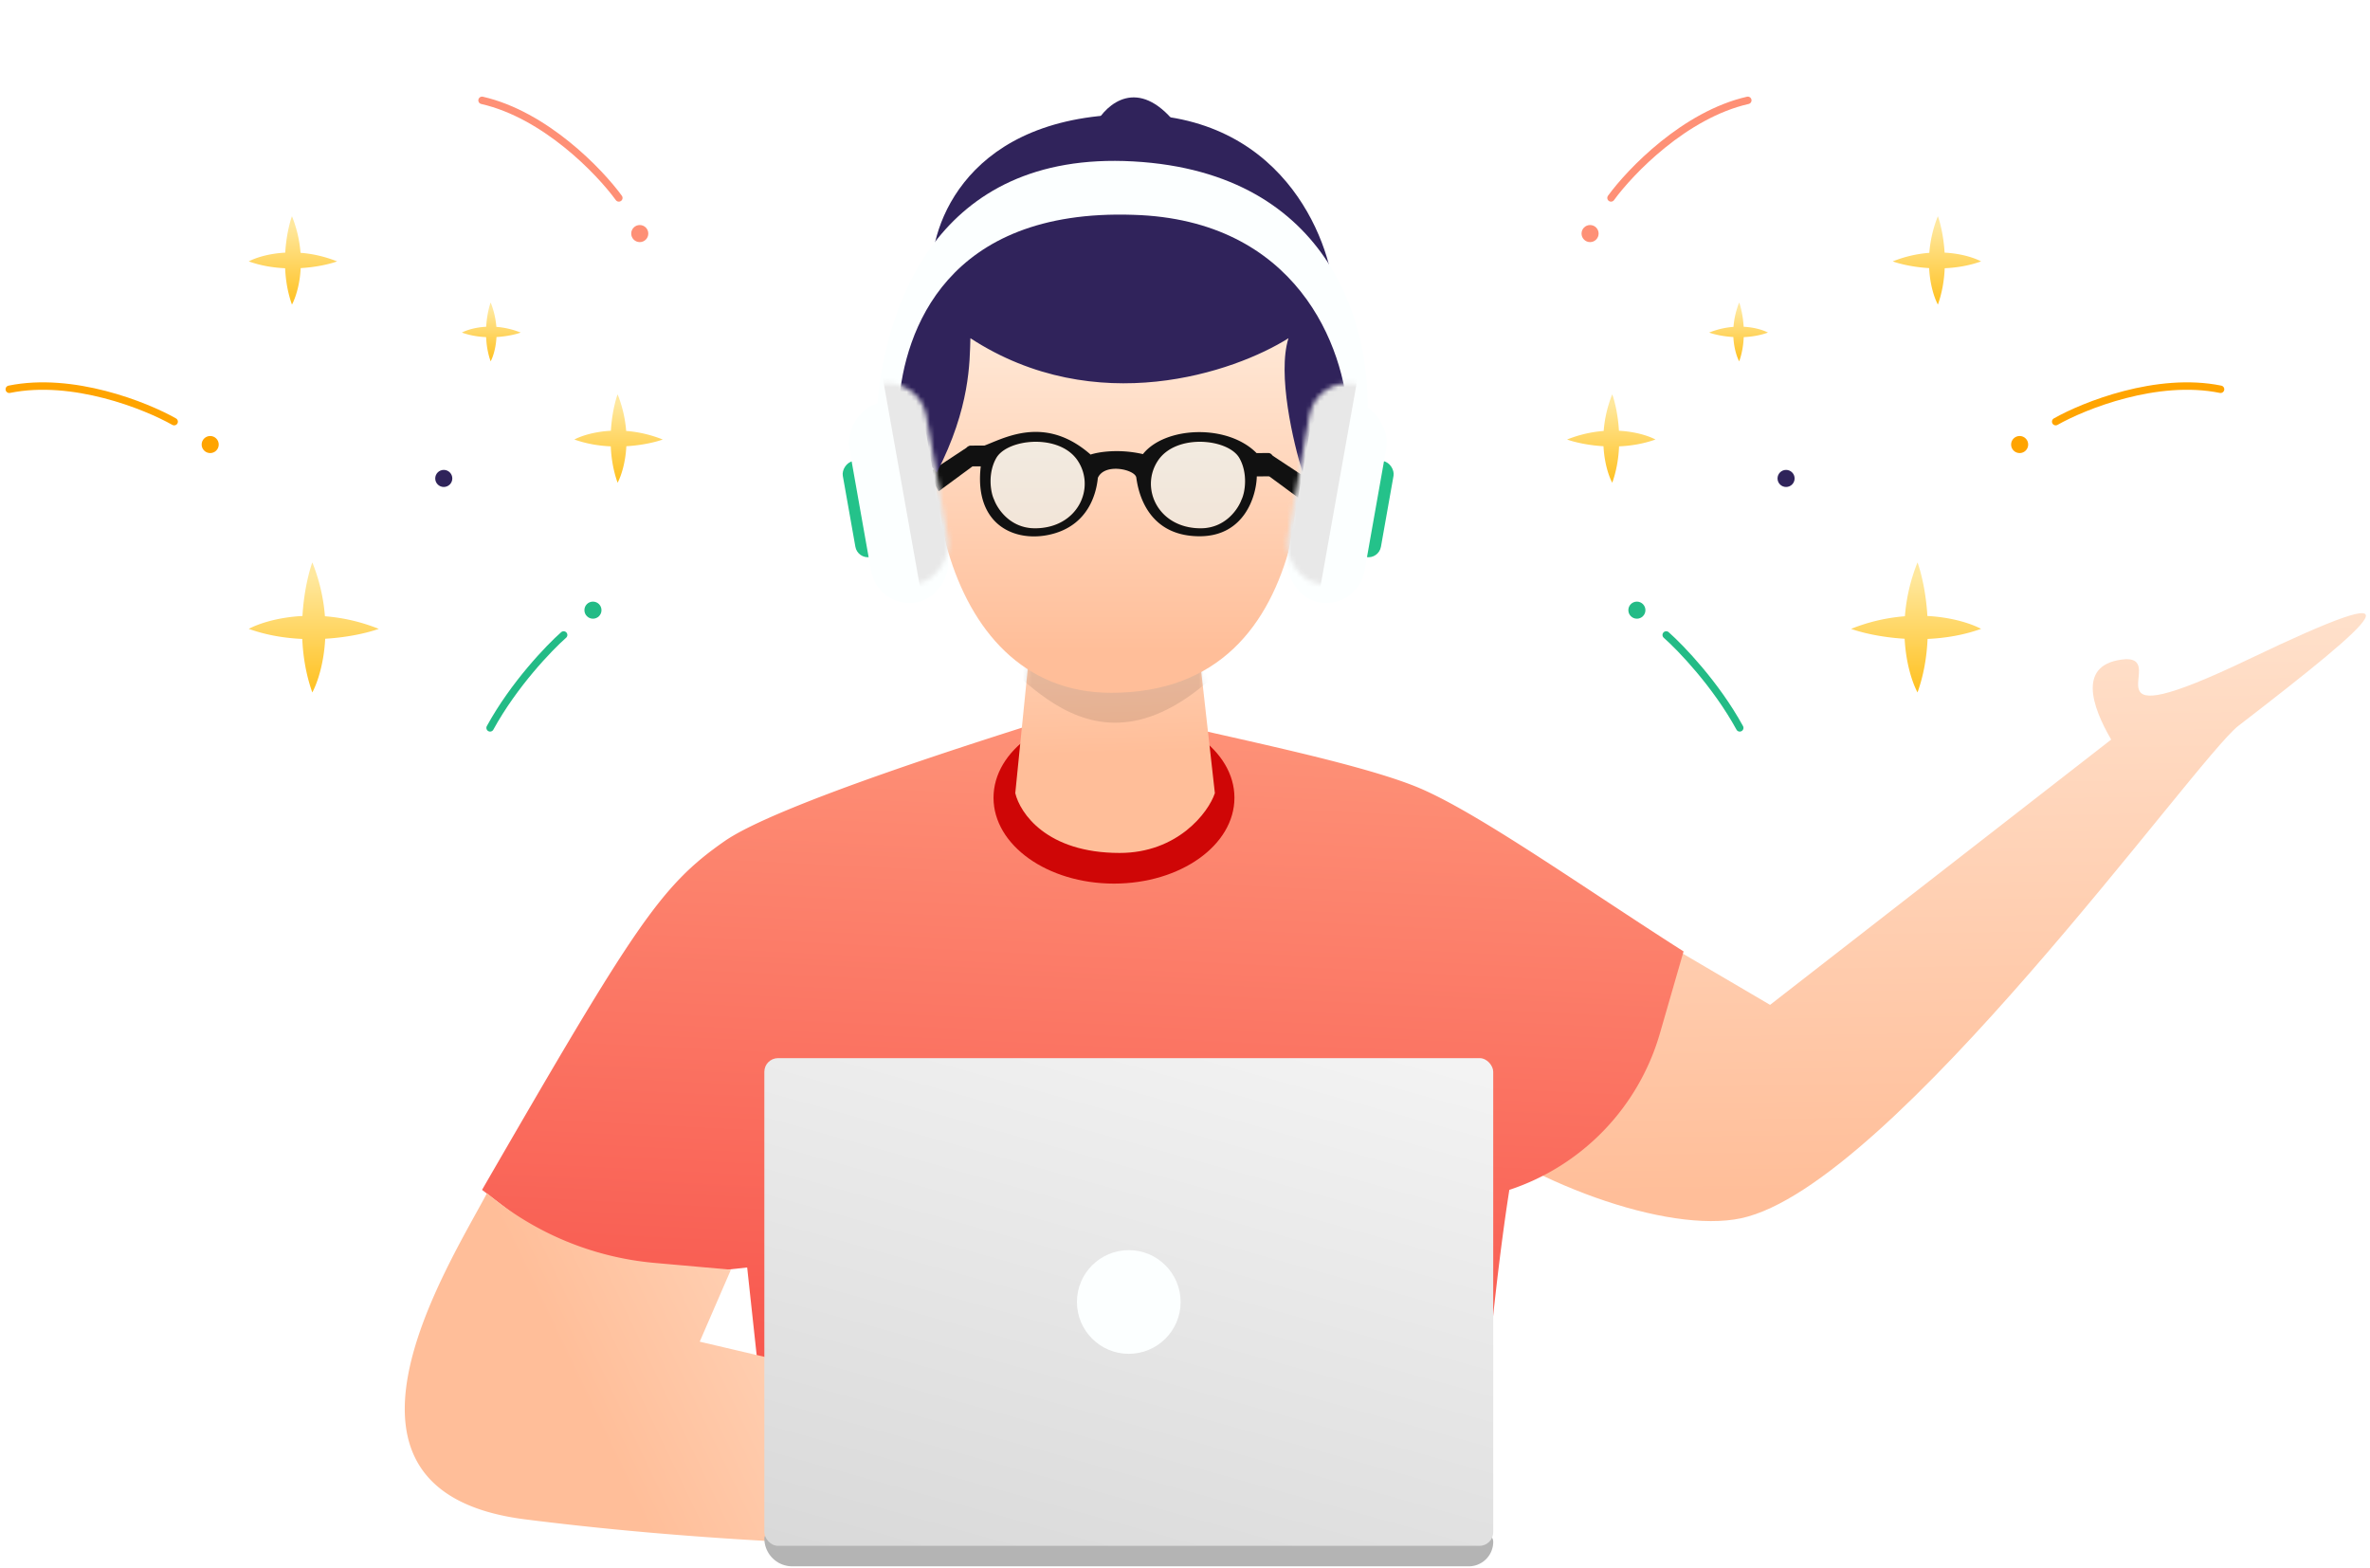 <svg width="511" height="338" fill="none" xmlns="http://www.w3.org/2000/svg"><path d="M381.649 216.659l-39.722-23.318-31.201 46.432c18.228 15.212 48.851 26.275 64.675 22.897 32.474-6.933 98.097-99.136 107.203-106.156 30.998-23.897 41.074-32.966 2.286-14.397-36.981 17.704-17.394 0-26.454 0-10.885.76-7.278 10.421-3.238 17.343l-73.549 57.199z" fill="url(#paint0_linear)"/><path d="M156.267 181.334c11.207-7.782 55.489-21.8 74.937-27.837l20.575 2.245c12.964 3.214 40.77 8.693 53.561 13.879 12.791 5.185 36.003 21.722 57.658 35.512l-5.113 17.708a50.146 50.146 0 01-32.453 33.706c-4.045 25.722-7.533 67.539-6.957 80.503l-150.486-.117-6.889-63.648-30.989 3.32-26.177-20.058c32.777-56.694 38.325-65.485 52.333-75.213z" fill="url(#paint1_linear)"/><path d="M113.216 327.588c-47.68-6.045-16.67-54.37-8.216-70.329a65.104 65.104 0 0036.164 15.041l16.431 1.459-6.728 15.522 72.639 17.006 10.191 28.271c-7.259-1.236-61.188.549-120.481-6.97z" fill="url(#paint2_linear)"/><path d="M236.275 26.623c2.347-4.243 9.077-10.184 17.224 0h-17.224z" fill="#30235B"/><ellipse cx="240.187" cy="172.006" rx="25.973" ry="18.508" fill="#CF0606"/><path d="M218.906 171.011l3.63-36.149h35.345l4.06 36.149c-1.419 4.257-8.119 12.893-20.525 12.893-15.813 0-21.497-8.636-22.51-12.893z" fill="url(#paint3_linear)"/><mask id="a" maskUnits="userSpaceOnUse" x="218" y="134" width="44" height="50"><path d="M218.906 171.011l3.63-36.149h35.345l4.068 36.222c-1.419 4.257-8.142 12.821-20.549 12.821-15.812 0-21.481-8.637-22.494-12.894z" fill="url(#paint4_linear)"/></mask><g mask="url(#a)"><path opacity=".1" d="M270.619 136.246c-31.959 39.542-49.818 7.748-59.043 2.979l6.339-26.732 37.842-4.519 14.862 28.272z" fill="#000"/></g><path d="M239.574 149.374c-38.117 0-44.672-54.715-32.895-79.741 26.498-32.387 59.622-13.495 72.871 0 3.19 20.855 6.707 79.741-39.976 79.741z" fill="url(#paint5_linear)"/><path d="M280.201 107.516l-7.468-5.501 1.155-4.096 8.53 5.625-2.217 3.972zM202.396 105.921l7.468-5.502-1.155-4.095-8.53 5.624 2.217 3.973z" fill="#111"/><path d="M209.23 72.921c27.023 17.607 56.982 7.336 68.583 0-2.443 7.704 1.018 22.513 3.053 28.954 17.584-22.898 11.835-35.263 6.763-38.584-.845-11.412-11.22-39.946-46.049-38.594-34.829 1.353-41.588 26.055-40.601 35.213-13.188 17.922-5.342 35.444 1.019 41.965 7.232-14.04 7.067-23.89 7.232-28.954z" fill="#30235B"/><g filter="url(#filter0_d)"><path d="M244.348 42.318c-40.343-1.35-49.329 25.18-50.535 40.587-.097 1.234-1.106 2.206-2.343 2.206-1.321 0-2.373-1.102-2.255-2.416 1.76-19.754 12.292-54.273 55.133-51.893 43.256 2.403 51.718 36.838 50.391 56.034-.071 1.027-.939 1.803-1.969 1.803-1.123 0-2.024-.91-2.069-2.033-.636-15.927-11.224-43.27-46.353-44.288z" fill="#FCFFFF"/></g><g filter="url(#filter1_d)"><rect x="295.546" y="94.939" width="5.476" height="21.013" rx="2.738" transform="rotate(10.054 295.546 94.94)" fill="#24C28A"/></g><g filter="url(#filter2_d)"><rect x="283.782" y="81.316" width="16.867" height="43.773" rx="8.433" transform="rotate(10.054 283.782 81.316)" fill="#FCFFFF"/></g><g filter="url(#filter3_d)"><rect width="5.476" height="21.013" rx="2.738" transform="scale(-1 1) rotate(10.054 -632.957 -1013.379)" fill="#24C28A"/></g><g filter="url(#filter4_d)"><rect width="16.867" height="43.773" rx="8.433" transform="scale(-1 1) rotate(10.054 -561.329 -1086.188)" fill="#FCFFFF"/></g><mask id="b" maskUnits="userSpaceOnUse" x="182" y="82" width="23" height="45"><rect width="16.867" height="43.773" rx="8.433" transform="scale(-1 1) rotate(10.054 -561.329 -1086.188)" fill="#fff"/></mask><g mask="url(#b)"><path fill="#E8E8E8" d="M190.305 81.316l21.6-3.847 8.331 46.781-21.6 3.847z"/></g><mask id="c" maskUnits="userSpaceOnUse" x="277" y="82" width="23" height="45"><rect x="283.782" y="81.316" width="16.867" height="43.773" rx="8.433" transform="rotate(10.054 283.782 81.316)" fill="#fff"/></mask><g mask="url(#c)"><path fill="#E8E8E8" d="M292.748 81.316l-21.6-3.846-8.331 46.78 21.6 3.847z"/></g><path opacity=".5" d="M223.149 113.907c-5.392 0-8.108-4.25-8.798-6.147-.794-1.587-1.42-5.722.459-9.007 2.389-4.176 13.618-5.34 17.552.56 3.933 5.899 0 14.594-9.213 14.594zM258.88 113.907c5.393 0 8.108-4.25 8.798-6.147.794-1.587 1.421-5.722-.458-9.007-2.389-4.176-13.619-5.34-17.552.56-3.934 5.899 0 14.594 9.212 14.594z" fill="#E6FCFF"/><path fill-rule="evenodd" clip-rule="evenodd" d="M235.147 98.01c-8.794-7.723-16.738-4.455-21.445-2.519a52.28 52.28 0 01-1.447.58l-2.947.005a1 1 0 00-.998 1.01l.022 2.477a1 1 0 001 .991h2.131c-1.544 13.251 8.228 16.797 16.043 14.408 6.968-2.129 8.833-8.154 9.206-11.934 1.49-3.303 8.024-1.777 8.283-.074l.02.134c.307 2.074 1.852 12.523 13.615 12.537 9.635.012 12.248-8.595 12.35-12.901l2.495-.022a1 1 0 00.991-1.009l-.027-3.03a1 1 0 00-1.009-.992l-2.494.022c-6.276-6.358-19.758-5.763-24.507.217-5.239-1.208-9.704-.436-11.282.1zm-11.998 15.897c-5.392 0-8.108-4.25-8.798-6.147-.793-1.587-1.42-5.722.459-9.007 2.389-4.176 13.618-5.34 17.552.56 3.933 5.899 0 14.594-9.213 14.594zm44.53-6.147c-.69 1.897-3.405 6.147-8.798 6.147-9.212 0-13.145-8.695-9.212-14.595s15.163-4.735 17.552-.559c1.879 3.285 1.252 7.42.458 9.007z" fill="#111"/><path d="M164.801 331.687c0-.555.45-1.004 1.005-1.004h154.392c.971 0 1.758.787 1.758 1.758a5.274 5.274 0 01-5.274 5.274H170.829a6.028 6.028 0 01-6.028-6.028z" fill="#B4B4B4"/><rect x="164.801" y="228.147" width="157.155" height="105.147" rx="2.947" fill="url(#paint6_linear)"/><circle cx="243.378" cy="280.721" r="11.177" fill="#FCFFFF"/><path fill-rule="evenodd" clip-rule="evenodd" d="M131.715 92.875c.2-3.408.879-6.262 1.446-7.848a26.685 26.685 0 011.848 7.888c2.436.186 5.107.736 7.888 1.85-1.586.566-4.439 1.245-7.848 1.445-.19 3.618-1.12 6.43-1.888 7.87-.935-2.617-1.362-5.308-1.473-7.843-2.535-.112-5.227-.538-7.844-1.473 1.441-.768 4.252-1.698 7.871-1.889z" fill="url(#paint7_linear)"/><path fill-rule="evenodd" clip-rule="evenodd" d="M104.828 70.449c.132-2.27.585-4.169.962-5.224a17.774 17.774 0 011.23 5.25c1.621.124 3.399.49 5.251 1.231-1.056.377-2.955.83-5.224.962-.127 2.409-.746 4.28-1.257 5.239-.623-1.742-.906-3.533-.98-5.221-1.688-.074-3.48-.358-5.222-.98.959-.511 2.831-1.13 5.24-1.257z" fill="url(#paint8_linear)"/><path fill-rule="evenodd" clip-rule="evenodd" d="M61.504 54.471c.2-3.409.88-6.262 1.446-7.848a26.663 26.663 0 011.849 7.888c2.435.186 5.106.736 7.888 1.849-1.586.566-4.44 1.246-7.849 1.445-.19 3.619-1.12 6.43-1.888 7.87-.935-2.616-1.361-5.308-1.473-7.843-2.535-.111-5.226-.538-7.843-1.472 1.44-.768 4.252-1.699 7.87-1.889z" fill="url(#paint9_linear)"/><path fill-rule="evenodd" clip-rule="evenodd" d="M65.213 132.812c.294-5.015 1.294-9.213 2.127-11.547a39.228 39.228 0 012.72 11.606 39.212 39.212 0 0111.605 2.72c-2.333.833-6.531 1.833-11.546 2.126-.28 5.324-1.65 9.461-2.78 11.58-1.374-3.85-2.002-7.81-2.165-11.54-3.73-.164-7.69-.791-11.54-2.166 2.118-1.13 6.255-2.5 11.58-2.779z" fill="url(#paint10_linear)"/><circle cx="95.682" cy="103.157" r="1.841" fill="#2F235A"/><circle cx="137.94" cy="50.36" r="1.841" fill="#FE9076"/><circle cx="45.321" cy="95.847" r="1.841" fill="#FFA400"/><circle cx="127.847" cy="131.557" r="1.841" fill="#23BB86"/><path d="M133.428 42.675c-4.163-5.718-15.89-17.931-29.494-21.04" stroke="#FE9076" stroke-width="1.603" stroke-linecap="round"/><path d="M37.551 90.911C31.398 87.424 15.673 81.145 2 83.933" stroke="#FFA400" stroke-width="1.603" stroke-linecap="round"/><path d="M121.527 136.906c-3.153 2.782-10.739 10.684-15.858 20.031" stroke="#23BB86" stroke-width="1.603" stroke-linecap="round"/><path fill-rule="evenodd" clip-rule="evenodd" d="M349.065 92.875c-.199-3.408-.879-6.262-1.445-7.848a26.657 26.657 0 00-1.849 7.888 26.652 26.652 0 00-7.888 1.85c1.586.566 4.439 1.245 7.848 1.445.19 3.618 1.12 6.43 1.889 7.87.934-2.617 1.361-5.308 1.472-7.843 2.535-.112 5.227-.538 7.844-1.473-1.44-.768-4.252-1.698-7.871-1.889z" fill="url(#paint11_linear)"/><path fill-rule="evenodd" clip-rule="evenodd" d="M375.953 70.449c-.133-2.27-.585-4.169-.962-5.224a17.746 17.746 0 00-1.231 5.25c-1.621.124-3.399.49-5.251 1.231 1.056.377 2.955.83 5.224.962.127 2.409.746 4.28 1.258 5.239.622-1.742.905-3.533.98-5.221 1.687-.074 3.479-.358 5.221-.98-.959-.511-2.831-1.13-5.239-1.257z" fill="url(#paint12_linear)"/><path fill-rule="evenodd" clip-rule="evenodd" d="M419.276 54.471c-.2-3.409-.879-6.262-1.446-7.848a26.685 26.685 0 00-1.848 7.888 26.665 26.665 0 00-7.889 1.849c1.586.566 4.44 1.246 7.849 1.445.19 3.619 1.12 6.43 1.888 7.87.935-2.616 1.361-5.308 1.473-7.843 2.535-.111 5.227-.538 7.843-1.472-1.44-.768-4.251-1.699-7.87-1.889z" fill="url(#paint13_linear)"/><path fill-rule="evenodd" clip-rule="evenodd" d="M415.567 132.812c-.294-5.015-1.293-9.213-2.127-11.547a39.244 39.244 0 00-2.72 11.606 39.214 39.214 0 00-11.605 2.72c2.333.833 6.531 1.833 11.546 2.126.28 5.324 1.649 9.461 2.779 11.58 1.375-3.85 2.003-7.81 2.166-11.54 3.73-.164 7.69-.791 11.54-2.166-2.118-1.13-6.255-2.5-11.579-2.779z" fill="url(#paint14_linear)"/><circle r="1.841" transform="matrix(-1 0 0 1 385.098 103.157)" fill="#2F235A"/><circle r="1.841" transform="matrix(-1 0 0 1 342.84 50.36)" fill="#FE9076"/><circle r="1.841" transform="matrix(-1 0 0 1 435.46 95.847)" fill="#FFA400"/><circle r="1.841" transform="matrix(-1 0 0 1 352.933 131.557)" fill="#23BB86"/><path d="M347.352 42.675c4.163-5.718 15.89-17.931 29.494-21.04" stroke="#FE9076" stroke-width="1.603" stroke-linecap="round"/><path d="M443.229 90.911c6.153-3.487 21.878-9.766 35.551-6.978" stroke="#FFA400" stroke-width="1.603" stroke-linecap="round"/><path d="M359.253 136.906c3.153 2.782 10.739 10.684 15.858 20.031" stroke="#23BB86" stroke-width="1.603" stroke-linecap="round"/><defs><linearGradient id="paint0_linear" x1="391.781" y1="81.321" x2="394.428" y2="257.189" gradientUnits="userSpaceOnUse"><stop stop-color="#FFEFE0"/><stop offset="1" stop-color="#FFBE99"/></linearGradient><linearGradient id="paint1_linear" x1="243.275" y1="123.208" x2="230.875" y2="371.546" gradientUnits="userSpaceOnUse"><stop stop-color="#FF9F81"/><stop offset="1" stop-color="#F53838"/></linearGradient><linearGradient id="paint2_linear" x1="228.21" y1="210.483" x2="109.538" y2="267.358" gradientUnits="userSpaceOnUse"><stop offset=".068" stop-color="#FFEFE0"/><stop offset="1" stop-color="#FFBE99"/></linearGradient><linearGradient id="paint3_linear" x1="239.204" y1="95.975" x2="241.284" y2="162.361" gradientUnits="userSpaceOnUse"><stop stop-color="#FFEFE0"/><stop offset="1" stop-color="#FFBE99"/></linearGradient><linearGradient id="paint4_linear" x1="239.204" y1="95.975" x2="236.29" y2="171.606" gradientUnits="userSpaceOnUse"><stop stop-color="#FFEFE0"/><stop offset="1" stop-color="#FFBE99"/></linearGradient><linearGradient id="paint5_linear" x1="242.661" y1="60.583" x2="242.661" y2="140.302" gradientUnits="userSpaceOnUse"><stop stop-color="#FFEFE0"/><stop offset="1" stop-color="#FFBE99"/></linearGradient><linearGradient id="paint6_linear" x1="275.829" y1="149.235" x2="217.724" y2="357.729" gradientUnits="userSpaceOnUse"><stop offset=".017" stop-color="#fff"/><stop offset="1" stop-color="#D7D7D7"/></linearGradient><linearGradient id="paint7_linear" x1="133.371" y1="87.055" x2="133.371" y2="104.945" gradientUnits="userSpaceOnUse"><stop stop-color="#FFE89E"/><stop offset="1" stop-color="#FFBF1A"/></linearGradient><linearGradient id="paint8_linear" x1="105.93" y1="66.575" x2="105.93" y2="78.482" gradientUnits="userSpaceOnUse"><stop stop-color="#FFE89E"/><stop offset="1" stop-color="#FFBF1A"/></linearGradient><linearGradient id="paint9_linear" x1="63.16" y1="48.651" x2="63.16" y2="66.54" gradientUnits="userSpaceOnUse"><stop stop-color="#FFE89E"/><stop offset="1" stop-color="#FFBF1A"/></linearGradient><linearGradient id="paint10_linear" x1="67.649" y1="124.249" x2="67.649" y2="150.569" gradientUnits="userSpaceOnUse"><stop stop-color="#FFE89E"/><stop offset="1" stop-color="#FFBF1A"/></linearGradient><linearGradient id="paint11_linear" x1="347.409" y1="87.055" x2="347.409" y2="104.945" gradientUnits="userSpaceOnUse"><stop stop-color="#FFE89E"/><stop offset="1" stop-color="#FFBF1A"/></linearGradient><linearGradient id="paint12_linear" x1="374.85" y1="66.575" x2="374.85" y2="78.482" gradientUnits="userSpaceOnUse"><stop stop-color="#FFE89E"/><stop offset="1" stop-color="#FFBF1A"/></linearGradient><linearGradient id="paint13_linear" x1="417.62" y1="48.651" x2="417.62" y2="66.54" gradientUnits="userSpaceOnUse"><stop stop-color="#FFE89E"/><stop offset="1" stop-color="#FFBF1A"/></linearGradient><linearGradient id="paint14_linear" x1="413.131" y1="124.249" x2="413.131" y2="150.569" gradientUnits="userSpaceOnUse"><stop stop-color="#FFE89E"/><stop offset="1" stop-color="#FFBF1A"/></linearGradient><filter id="filter0_d" x="155.206" y=".685" width="173.661" height="125.955" filterUnits="userSpaceOnUse" color-interpolation-filters="sRGB"><feFlood flood-opacity="0" result="BackgroundImageFix"/><feColorMatrix in="SourceAlpha" values="0 0 0 0 0 0 0 0 0 0 0 0 0 0 0 0 0 0 127 0"/><feOffset dy="4"/><feGaussianBlur stdDeviation="17"/><feColorMatrix values="0 0 0 0 0.039 0 0 0 0 0.065 0 0 0 0 0.104 0 0 0 0.13 0"/><feBlend in2="BackgroundImageFix" result="effect1_dropShadow"/><feBlend in="SourceGraphic" in2="effect1_dropShadow" result="shape"/></filter><filter id="filter1_d" x="258.313" y="65.374" width="76.189" height="88.775" filterUnits="userSpaceOnUse" color-interpolation-filters="sRGB"><feFlood flood-opacity="0" result="BackgroundImageFix"/><feColorMatrix in="SourceAlpha" values="0 0 0 0 0 0 0 0 0 0 0 0 0 0 0 0 0 0 127 0"/><feOffset dy="4"/><feGaussianBlur stdDeviation="17"/><feColorMatrix values="0 0 0 0 0.039 0 0 0 0 0.065 0 0 0 0 0.104 0 0 0 0.13 0"/><feBlend in2="BackgroundImageFix" result="effect1_dropShadow"/><feBlend in="SourceGraphic" in2="effect1_dropShadow" result="shape"/></filter><filter id="filter2_d" x="243.482" y="52.657" width="89.567" height="111.363" filterUnits="userSpaceOnUse" color-interpolation-filters="sRGB"><feFlood flood-opacity="0" result="BackgroundImageFix"/><feColorMatrix in="SourceAlpha" values="0 0 0 0 0 0 0 0 0 0 0 0 0 0 0 0 0 0 127 0"/><feOffset dy="4"/><feGaussianBlur stdDeviation="17"/><feColorMatrix values="0 0 0 0 0.039 0 0 0 0 0.065 0 0 0 0 0.104 0 0 0 0.13 0"/><feBlend in2="BackgroundImageFix" result="effect1_dropShadow"/><feBlend in="SourceGraphic" in2="effect1_dropShadow" result="shape"/></filter><filter id="filter3_d" x="147.68" y="65.374" width="76.189" height="88.775" filterUnits="userSpaceOnUse" color-interpolation-filters="sRGB"><feFlood flood-opacity="0" result="BackgroundImageFix"/><feColorMatrix in="SourceAlpha" values="0 0 0 0 0 0 0 0 0 0 0 0 0 0 0 0 0 0 127 0"/><feOffset dy="4"/><feGaussianBlur stdDeviation="17"/><feColorMatrix values="0 0 0 0 0.039 0 0 0 0 0.065 0 0 0 0 0.104 0 0 0 0.13 0"/><feBlend in2="BackgroundImageFix" result="effect1_dropShadow"/><feBlend in="SourceGraphic" in2="effect1_dropShadow" result="shape"/></filter><filter id="filter4_d" x="148.981" y="52.657" width="89.567" height="111.363" filterUnits="userSpaceOnUse" color-interpolation-filters="sRGB"><feFlood flood-opacity="0" result="BackgroundImageFix"/><feColorMatrix in="SourceAlpha" values="0 0 0 0 0 0 0 0 0 0 0 0 0 0 0 0 0 0 127 0"/><feOffset dy="4"/><feGaussianBlur stdDeviation="17"/><feColorMatrix values="0 0 0 0 0.039 0 0 0 0 0.065 0 0 0 0 0.104 0 0 0 0.13 0"/><feBlend in2="BackgroundImageFix" result="effect1_dropShadow"/><feBlend in="SourceGraphic" in2="effect1_dropShadow" result="shape"/></filter></defs></svg>